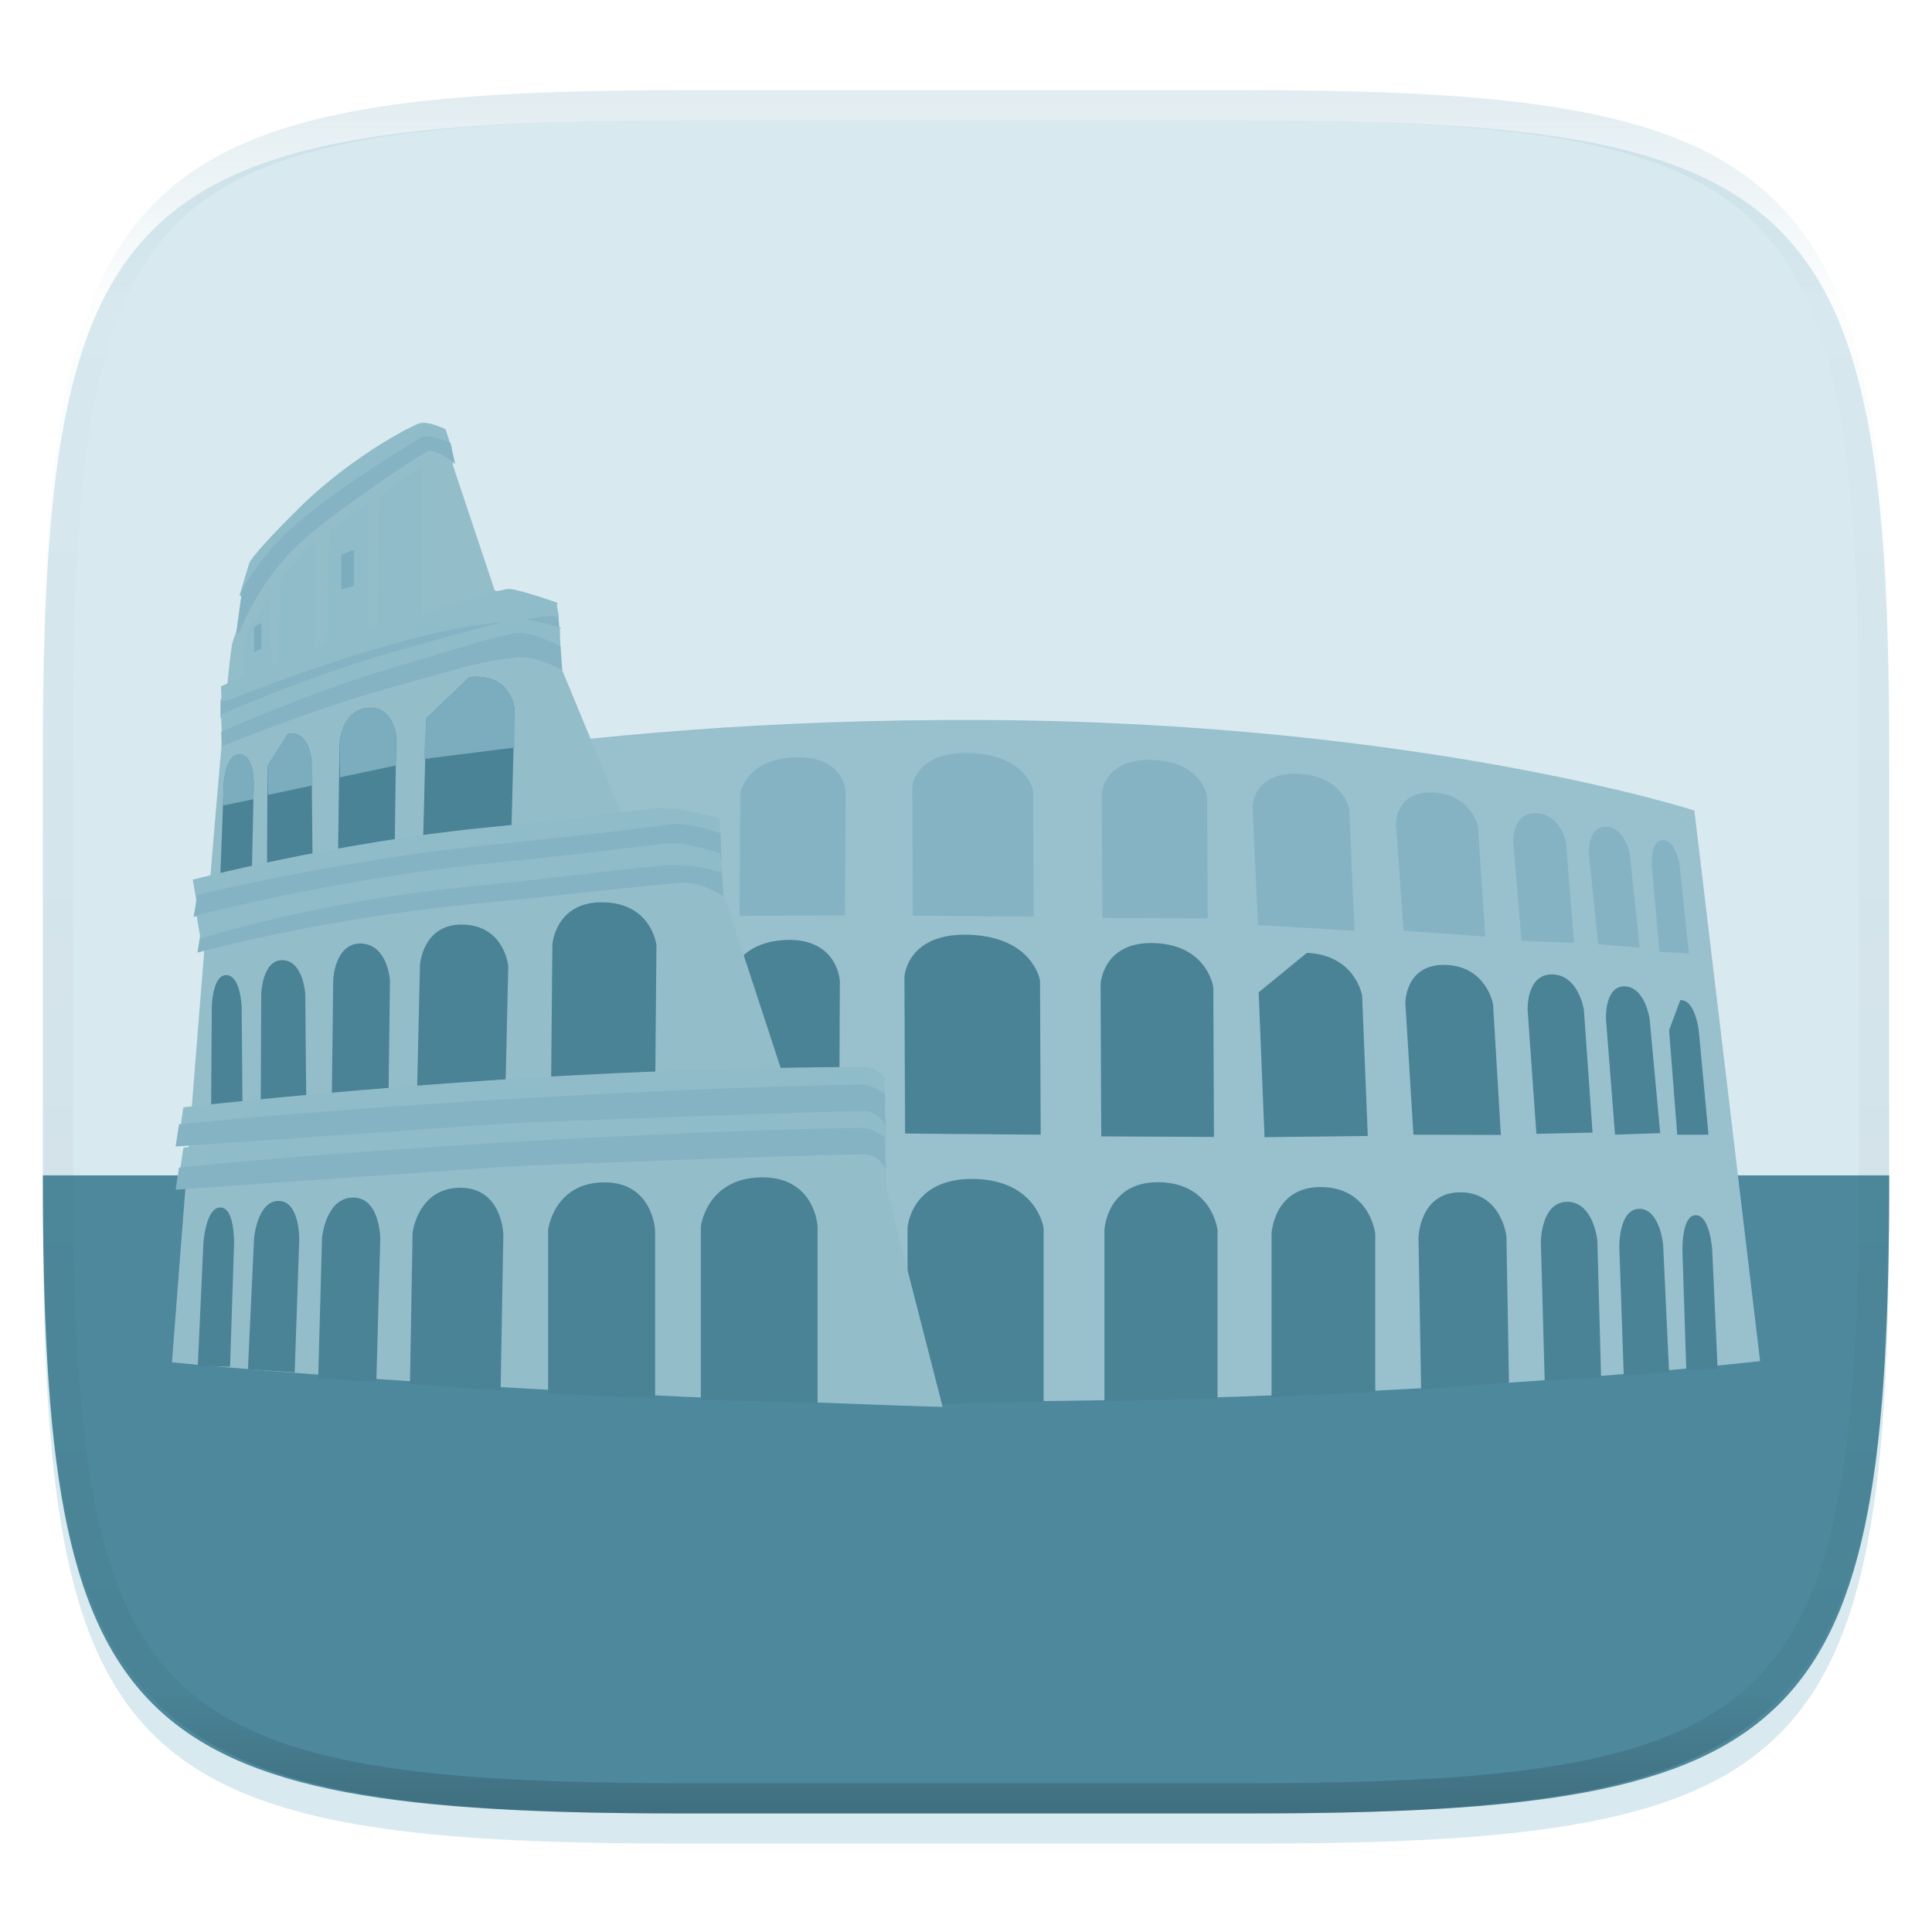 <svg xmlns="http://www.w3.org/2000/svg" style="isolation:isolate" width="256" height="256">
 <defs>
  <filter id="a" width="400%" height="400%" x="-200%" y="-200%" color-interpolation-filters="sRGB" filterUnits="objectBoundingBox">
   <feGaussianBlur xmlns="http://www.w3.org/2000/svg" in="SourceGraphic" stdDeviation="4.294"/>
   <feOffset xmlns="http://www.w3.org/2000/svg" dy="4" result="pf_100_offsetBlur"/>
   <feFlood xmlns="http://www.w3.org/2000/svg" flood-opacity=".4"/>
   <feComposite xmlns="http://www.w3.org/2000/svg" in2="pf_100_offsetBlur" operator="in" result="pf_100_dropShadow"/>
   <feBlend xmlns="http://www.w3.org/2000/svg" in="SourceGraphic" in2="pf_100_dropShadow"/>
  </filter>
 </defs>
 <path fill="#d8e9ef" d="M165.689 11.95c74.056 0 84.639 10.557 84.639 84.544v59.251c0 73.986-10.583 84.543-84.639 84.543h-75.37c-74.055 0-84.639-10.557-84.639-84.543V96.494c0-73.987 10.584-84.544 84.639-84.544h75.37z" filter="url(#a)"/>
 <path fill="#4d889c" d="M250.328 155.745c0 73.986-10.583 84.543-84.639 84.543h-75.37c-74.055 0-84.639-10.557-84.639-84.543h244.648z"/>
 <path fill="#99c0cd" stroke="#99c0cd" stroke-width=".4" d="M37.094 104.786s35.497-9.45 93.186-9.183c57.691.267 94.049 11.946 94.049 11.946L233 180.182s-46.527 5.316-104.455 5.316l-105.322-5.316 13.869-75.397.002.001z" vector-effect="non-scaling-stroke"/>
 <path fill="#4a8396" stroke="#4a8396" stroke-width=".4" d="M138.086 162.755s-.84-6.201-9.068-6.336c-8.228-.135-8.565 6.336-8.565 6.336v23.162l17.633-.41v-22.752zM96.55 130.432s.716-5.363 7.499-5.678c6.783-.314 7.037 5.253 7.037 5.253L111 149.963l-14.535.073.085-19.604z" vector-effect="non-scaling-stroke"/>
 <path fill="#94bdca" stroke="#94bdca" stroke-width=".4" d="M31.026 85.095c4.027-11.764 11.836-23.53 24.394-26.649 5.335 1.19 4.353 3.121 4.353 3.121L65.39 78.39l6.675 2.092 2.01 7.836 8.819 21.322 12.168.017.434 8.25 9.873 30.117 11.908.415v9.05l7.369 28.735s-26.963-.814-55.031-2.44C41.547 182.159 23 180.337 23 180.337s7.017-92.302 8.023-95.244l.003.002z" vector-effect="non-scaling-stroke"/>
 <path fill="#90bbc9" stroke="#90bbc9" stroke-width=".4" d="M55.645 62.158l-5.164 3.704-.36 17.953 5.524-2.137v-19.52zm-7.087 4.915l-4.715 3.196-.328 15.489 5.043-1.844V67.073zm-6.963 4.97l-4.266 4.811-.298 11.932 4.564-1.61V72.043zm-6.029 7.506l-2.873 4.807-.345 6.708 3.458-1.108-.24-10.407zm81.359 68.63s-.867-1.254-2.413-1.249c-6.186.019-23.696.169-44.462 1.453-25.956 1.605-45.58 3.885-45.58 3.885l-.386 2.722s20.379-2.369 46.334-3.367c19.467-.749 36.806-1.311 43.882-1.232 2.358.027 2.903 1.316 2.903 1.316l-.28-3.528h.002z" vector-effect="non-scaling-stroke"/>
 <path fill="#85b3c3" stroke="#85b3c3" stroke-width=".4" d="M117.034 150.794s-1.551-1.133-2.496-1.132c-5.357.005-21.921.441-46.95 1.883-25.03 1.442-43.693 3.338-43.693 3.338l-.39 2.541 44.454-3.098s39.867-1.556 46.578-1.567c1.678-.003 2.568 1.381 2.568 1.381l-.072-3.346h.001zm-21.62-35.786s-3.022-1.251-5.056-1.018c-4.749.545-11.189 1.531-25.054 2.913-19.808 1.973-38.494 6.582-38.494 6.582l-.403 2.467s15.738-4.316 35.547-6.289c13.866-1.381 22.157-2.344 28.086-2.899 2.541-.238 5.624 1.627 5.624 1.627l-.249-3.383h-.001z" vector-effect="non-scaling-stroke"/>
 <path fill="#90bbc9" stroke="#90bbc9" stroke-width=".4" d="M58.869 57.014s-2.364-1.124-3.35-.69c-3.943 1.735-10.6 6.088-15.453 10.847-6.065 5.949-6.817 7.424-6.817 7.424l-1.317 4.343s5.291-7.733 11.486-12.492c4.647-3.57 12.829-8.157 12.829-8.157l3.259.671-.637-1.946z" vector-effect="non-scaling-stroke"/>
 <path fill="#85b3c3" stroke="#85b3c3" stroke-width=".4" d="M59.533 58.849s-2.79-1.224-3.7-.664c-3.642 2.239-11.766 7.246-16.688 11.61-4.921 4.364-6.891 8.566-6.891 8.566l-.746 5.46s2.536-7.175 8.666-12.529c4.292-3.748 12.43-9.297 16.595-11.832 1.784.296 3.217 1.483 3.217 1.483l-.453-2.094z" vector-effect="non-scaling-stroke"/>
 <path fill="#4a8396" stroke="#4a8396" stroke-width=".4" d="M93.064 162.541s.718-6.201 7.75-6.336c7.032-.134 7.32 6.336 7.32 6.336v23.162l-15.07-.409v-22.753zm-20.24.507s.657-6.048 7.086-6.179c6.429-.132 6.693 6.179 6.693 6.179v22.026l-13.779-.632v-21.394zm-17.955.341s.655-5.773 6.081-5.806c5.426-.034 5.543 6.003 5.543 6.003l-.356 20.449-11.613-.824.345-19.822zm-11.998.598s.49-5.092 3.907-5.108c3.418-.016 3.41 5.311 3.41 5.311l-.516 18.681-7.305-.416.504-18.468zm-9.006.079s.43-4.728 3.041-4.742c2.61-.014 2.547 4.933 2.547 4.933l-.598 17.386-5.792-.408.802-17.169zm-6.713.602s.319-4.432 2.03-4.473c1.712-.042 1.632 4.59 1.632 4.59l-.522 16.112-3.874-.124.734-16.105zm59.63-39.405s-.592-5.382-6.841-5.505c-6.25-.122-6.554 5.492-6.554 5.492l-.171 19.596 13.4-.55.166-19.033zm-19.635 2.811s-.42-5.153-5.691-5.361c-5.271-.208-5.61 5.154-5.61 5.154l-.417 18.19 11.314-.351.404-17.632zm-15.678 1.819s-.285-4.543-3.605-4.67c-3.32-.126-3.511 4.61-3.511 4.61l-.196 16.623 7.114-.129.198-16.434zM40.25 131.74s-.241-4.217-2.777-4.316c-2.537-.098-2.659 4.301-2.659 4.301l-.068 15.476 5.643-.172-.139-15.289zm-8.425 1.71s-.144-3.95-1.805-4.043c-1.662-.093-1.757 4.027-1.757 4.027l-.094 14.34 3.768.017-.112-14.341z" vector-effect="non-scaling-stroke"/>
 <path fill="#90bbc9" stroke="#90bbc9" stroke-width=".4" d="M116.925 142.821s-.867-1.254-2.413-1.249c-6.186.02-23.696.17-44.462 1.454-25.956 1.604-45.58 3.884-45.58 3.884l-.386 2.723s20.379-3.011 46.334-4.009c19.467-.748 36.806-.669 43.882-.59 2.358.026 2.903 1.315 2.903 1.315l-.28-3.528h.002z" vector-effect="non-scaling-stroke"/>
 <path fill="#85b3c3" stroke="#85b3c3" stroke-width=".4" d="M117.034 145.071s-1.551-1.133-2.496-1.132c-5.357.005-21.921.441-46.95 1.883-25.03 1.442-43.693 3.338-43.693 3.338l-.39 2.541 44.454-3.098s39.867-1.556 46.578-1.567c1.678-.003 2.568 1.381 2.568 1.381l-.072-3.346h.001z" vector-effect="non-scaling-stroke"/>
 <path fill="#4a8396" stroke="#4a8396" stroke-width=".4" d="M67.978 93.922s-.42-4.532-5.691-4.002l-5.61 5.353-.417 16.259 11.314-1.849.404-15.761zM52.3 97.672s-.286-4.007-3.605-3.67c-3.32.339-3.512 4.584-3.512 4.584l-.195 14.833 7.113-1.082.199-14.665zm-11.218 3.169s-.241-3.724-2.777-3.467l-2.66 4.192-.067 13.794 5.643-.92-.139-13.599zm-7.656 2.793s-.039-3.509-1.705-3.482c-1.666.026-1.871 3.702-1.871 3.702l-.476 12.78 3.783-.234.269-12.766zm127.705 59.367s-.695-6.019-7.503-6.15c-6.808-.13-7.086 6.15-7.086 6.15v22.484l14.589-.398v-22.086zm20.896.489s-.636-5.871-6.86-5.999c-6.225-.127-6.479 5.999-6.479 5.999v21.38l13.339-.614V163.49zm17.383.334s-.634-5.604-5.887-5.636c-5.253-.033-5.366 5.827-5.366 5.827l.345 19.85 11.242-.801-.334-19.24zm12.049.579s-.474-4.942-3.783-4.958c-3.308-.015-3.301 5.156-3.301 5.156l.5 18.134 7.072-.404-.488-17.928zm8.718.576s-.415-4.589-2.942-4.603c-2.528-.014-2.467 4.788-2.467 4.788l.579 16.877 5.608-.396-.778-16.666zm6.497.58s-.308-4.301-1.965-4.342c-1.657-.04-1.58 4.456-1.58 4.456l.506 15.64 3.749-.121-.71-15.633zm-89.065-35.605s-.862-5.529-9.06-5.888c-8.198-.36-8.508 5.374-8.508 5.374l.089 20.559 17.566.151-.087-20.196zm22.961.891s-.716-5.363-7.499-5.678c-6.783-.314-7.037 5.253-7.037 5.253l.086 19.956 14.535.073-.085-19.604zm19.719 1.123s-.844-5.208-7.057-5.502l-6.247 5.115.763 18.898 13.282-.155-.741-18.356zm17.35 1.138s-.833-4.871-6.073-5.049c-5.24-.178-5.144 4.894-5.144 4.894l1.053 17.202 11.184.031-1.02-17.078zm12.038.746s-.65-4.429-3.95-4.54c-3.3-.111-3.108 4.509-3.108 4.509l1.146 16.213 7.04-.153-1.128-16.029zm8.715 1.232s-.578-4.101-3.099-4.187c-2.522-.087-2.289 4.193-2.289 4.193l1.18 15.052 5.578-.189-1.37-14.869zm6.504 1.47s-.461-3.745-2.115-3.828l-1.416 3.826 1.062 13.603 3.736.002-1.267-13.603z" vector-effect="non-scaling-stroke"/>
 <path fill="#85b3c3" stroke="#85b3c3" stroke-width=".4" d="M98.285 105.181s.667-4.37 6.996-4.627c6.328-.256 6.565 4.28 6.565 4.28l-.081 16.261-13.56.059.08-15.973zm38.402-.388s-.766-4.505-8.053-4.798c-7.287-.293-7.563 4.379-7.563 4.379l.079 16.752 15.615.123-.078-16.456zm23.063.728s-.668-4.37-6.996-4.627c-6.328-.256-6.565 4.281-6.565 4.281l.081 16.261 13.559.059-.079-15.974zm18.83 1.714s-.787-4.262-6.583-4.502c-5.796-.24-5.829 4.185-5.829 4.185l.713 15.463 12.391.738-.692-15.884zm17.059 2.362s-.777-4.091-5.666-4.38c-4.889-.289-4.799 3.949-4.799 3.949l.982 13.96 10.435.759-.952-14.288zm11.662 2.133s-.605-3.603-3.684-3.782c-3.079-.178-2.9 3.567-2.9 3.567l1.069 12.942 6.568.281-1.053-13.008zm8.461 1.521s-.54-3.344-2.892-3.482c-2.352-.138-2.135 3.343-2.135 3.343l1.21 11.82 5.095.428-1.278-12.109zm6.609 1.518s-.43-3.13-1.973-3.243c-1.544-.113-1.322 3.147-1.322 3.147l.992 11.244 3.485.21-1.182-11.358z" vector-effect="non-scaling-stroke"/>
 <path fill="#7badbe" stroke="#7badbe" stroke-width=".4" d="M67.978 93.922s-.42-4.532-5.691-4.002l-5.61 5.353-.293 5.067 11.562-1.455.032-4.963zM52.3 97.672s-.286-4.007-3.605-3.67c-3.32.339-3.512 4.584-3.512 4.584l.053 4.167 6.989-1.476.075-3.605zm-11.218 3.169s-.241-3.724-2.777-3.467l-2.66 4.192.057 3.524 5.519-1.184-.139-3.065zm-7.656 2.793s-.039-3.509-1.705-3.482c-1.666.026-1.871 3.702-1.871 3.702l-.104 2.641 3.659-.76.021-2.101zm12.005-29.993l1.249-.494v4.321l-1.249.37v-4.197zm-11.552 9.595l.542-.334v2.931l-.542.251v-2.848z" vector-effect="non-scaling-stroke"/>
 <path fill="#85b3c3" stroke="#85b3c3" stroke-width=".4" d="M73.764 81.436s-3.755-.826-5.918-1.09c-4.015.794-4.708 1.308-16.003 4.607-11.296 3.299-22.414 7.853-22.414 7.853l-.016 2.038s10.961-4.523 22.325-7.7c11.365-3.177 13.864-3.089 18.481-3.619 2.487-.285 3.741.095 3.741.095l-.196-2.184z" vector-effect="non-scaling-stroke"/>
 <path fill="#90bbc9" stroke="#90bbc9" stroke-width=".4" d="M73.964 83.302S69.691 82 68.806 82.196c-3.218.642-4.76 1.033-16.192 4.246-11.432 3.213-23.135 8.384-23.135 8.384l.128 2.463s10.983-5.307 22.441-8.526c11.458-3.219 15.157-3.058 19.052-3.789 2.097-.393 2.978 1.081 2.978 1.081l-.114-2.753z" vector-effect="non-scaling-stroke"/>
 <path fill="#85b3c3" stroke="#85b3c3" stroke-width=".4" d="M74.081 85.787s-3.755-2.071-5.917-1.644c-4.016.794-3.983.982-15.279 4.281-11.296 3.298-23.365 8.671-23.365 8.671l.05 1.526s11-4.591 22.365-7.768c11.364-3.177 11.955-3.415 16.572-3.945 2.486-.285 5.77 1.546 5.77 1.546l-.196-2.667z" vector-effect="non-scaling-stroke"/>
 <path fill="#90bbc9" stroke="#90bbc9" stroke-width=".4" d="M95.104 108.6s-5.577-1.604-8.322-1.291c-5.099.579-9.665 1.279-22.54 2.562-19.808 1.973-38.468 6.838-38.468 6.838l.455 2.683s14.853-4.787 34.661-6.761c11.885-1.184 19.667-2.226 26.154-2.838 4.325-.407 8.273 1.418 8.273 1.418l-.213-2.611z" vector-effect="non-scaling-stroke"/>
 <path fill="#85b3c3" stroke="#85b3c3" stroke-width=".4" d="M95.279 110.567s-3.967-1.396-6.002-1.162c-4.748.544-10.606 1.386-24.472 2.767-19.808 1.974-38.493 6.583-38.493 6.583l-.404 2.466s15.739-4.315 35.547-6.288c13.865-1.382 22.375-2.344 28.304-2.899 2.541-.238 5.624 1.626 5.624 1.626l-.103-3.093h-.001z" vector-effect="non-scaling-stroke"/>
 <path fill="#90bbc9" stroke="#90bbc9" stroke-width=".4" d="M95.239 113.259s-4.34-1.604-7.086-1.292c-5.098.58-10.537 1.352-23.412 2.635-19.809 1.973-38.468 6.838-38.468 6.838l.455 2.683s14.853-4.788 34.661-6.761c11.885-1.184 19.667-2.227 26.154-2.838 4.325-.408 7.836.839 7.836.839l-.14-2.104zM73.564 79.98s-5.464-1.924-6.348-1.728c-3.218.642-3.17.939-14.602 4.151-11.432 3.213-23.123 8.674-23.123 8.674l.06 1.645s1.008-.278 1.79-.579c3.131-1.204 11.299-4.365 20.465-6.941 11.458-3.219 15.278-2.819 19.173-3.549 2.097-.394 2.839-.096 2.839-.096l-.254-1.577z" vector-effect="non-scaling-stroke"/>
 <g opacity=".4">
  <linearGradient id="b" x1=".517" x2=".517" y2="1" gradientTransform="matrix(244.65 0 0 228.34 5.68 11.95)" gradientUnits="userSpaceOnUse">
   <stop offset="0%" stop-color="#b0ced8"/>
   <stop offset="12.5%" stop-color="#b0ced8" stop-opacity=".098"/>
   <stop offset="92.5%" stop-opacity=".098"/>
   <stop offset="100%" stop-opacity=".498"/>
  </linearGradient>
  <path fill="url(#b)" fill-rule="evenodd" d="M165.068 11.951c4.328-.01 8.656.04 12.984.138 3.875.078 7.75.226 11.626.452 3.453.196 6.905.481 10.348.854 3.06.335 6.118.786 9.148 1.346a80.47 80.47 0 0 1 8.046 1.916 53.64 53.64 0 0 1 7.023 2.584 40.413 40.413 0 0 1 6.06 3.35 35.176 35.176 0 0 1 5.134 4.215 35.072 35.072 0 0 1 4.22 5.119 41.692 41.692 0 0 1 3.363 6.042 55.982 55.982 0 0 1 2.597 7.005 80.224 80.224 0 0 1 1.918 8.037 124.43 124.43 0 0 1 1.348 9.127c.374 3.439.659 6.878.856 10.326.226 3.861.373 7.732.462 11.593.088 4.323.138 8.646.128 12.96v58.21c.01 4.324-.04 8.637-.128 12.96a325.177 325.177 0 0 1-.462 11.593 200.984 200.984 0 0 1-.856 10.326 124.691 124.691 0 0 1-1.348 9.137 80.687 80.687 0 0 1-1.918 8.027 55.414 55.414 0 0 1-2.597 7.005 41.18 41.18 0 0 1-3.364 6.042 34.559 34.559 0 0 1-4.22 5.119 35.177 35.177 0 0 1-5.134 4.215 40.412 40.412 0 0 1-6.059 3.35 55.138 55.138 0 0 1-7.023 2.594 77.806 77.806 0 0 1-8.046 1.906 120 120 0 0 1-9.148 1.346c-3.443.373-6.895.658-10.348.854-3.875.226-7.75.374-11.626.462-4.328.088-8.656.138-12.984.128H90.942c-4.328.01-8.656-.04-12.984-.128a328.387 328.387 0 0 1-11.626-.462 203.003 203.003 0 0 1-10.348-.854 120 120 0 0 1-9.148-1.346 77.806 77.806 0 0 1-8.046-1.906 55.139 55.139 0 0 1-7.023-2.594 40.413 40.413 0 0 1-6.06-3.35 35.176 35.176 0 0 1-5.134-4.215 34.56 34.56 0 0 1-4.22-5.119 41.183 41.183 0 0 1-3.363-6.042 55.415 55.415 0 0 1-2.597-7.005 80.682 80.682 0 0 1-1.918-8.027 124.688 124.688 0 0 1-1.348-9.137 200.993 200.993 0 0 1-.856-10.326 325.212 325.212 0 0 1-.462-11.593 569.197 569.197 0 0 1-.128-12.96v-58.21c-.01-4.314.04-8.637.128-12.96.089-3.86.236-7.732.462-11.593.197-3.448.482-6.887.856-10.326.335-3.055.787-6.101 1.348-9.127a80.219 80.219 0 0 1 1.918-8.037 55.983 55.983 0 0 1 2.597-7.005 41.695 41.695 0 0 1 3.364-6.042 35.072 35.072 0 0 1 4.22-5.119 35.176 35.176 0 0 1 5.134-4.215 40.413 40.413 0 0 1 6.059-3.35 53.64 53.64 0 0 1 7.023-2.584 80.47 80.47 0 0 1 8.046-1.916 125.11 125.11 0 0 1 9.148-1.346c3.443-.373 6.895-.658 10.348-.854 3.875-.226 7.75-.374 11.626-.452 4.328-.098 8.656-.148 12.984-.138h74.126zm.01 4.009c4.298-.01 8.597.039 12.895.127 3.827.089 7.653.236 11.48.452 3.383.197 6.766.472 10.13.845 2.971.315 5.932.747 8.863 1.297a75.943 75.943 0 0 1 7.653 1.818 50.493 50.493 0 0 1 6.501 2.397 37.038 37.038 0 0 1 5.47 3.026 30.383 30.383 0 0 1 4.524 3.724 31.05 31.05 0 0 1 3.738 4.519 37.271 37.271 0 0 1 3.03 5.443 51.46 51.46 0 0 1 2.4 6.494 75.563 75.563 0 0 1 1.829 7.634c.54 2.928.974 5.875 1.298 8.842.374 3.36.65 6.73.846 10.11.217 3.822.374 7.634.453 11.456.088 4.293.137 8.577.137 12.87v58.212c0 4.293-.049 8.577-.137 12.87a317.503 317.503 0 0 1-.453 11.456c-.196 3.38-.472 6.75-.846 10.12a121.689 121.689 0 0 1-1.298 8.832 75.562 75.562 0 0 1-1.83 7.634 50.902 50.902 0 0 1-2.4 6.494 36.767 36.767 0 0 1-3.03 5.443 30.615 30.615 0 0 1-3.737 4.53 30.938 30.938 0 0 1-4.525 3.713 37.038 37.038 0 0 1-5.469 3.026 49.07 49.07 0 0 1-6.501 2.397 75.942 75.942 0 0 1-7.653 1.818c-2.931.55-5.892.982-8.863 1.306-3.364.364-6.747.649-10.13.836-3.827.216-7.653.373-11.48.452-4.298.098-8.597.137-12.895.137H90.932c-4.298 0-8.597-.04-12.895-.137a320.093 320.093 0 0 1-11.48-.452 193.696 193.696 0 0 1-10.13-.836 116.71 116.71 0 0 1-8.863-1.306 75.942 75.942 0 0 1-7.653-1.818 49.07 49.07 0 0 1-6.501-2.397 37.038 37.038 0 0 1-5.47-3.026 30.938 30.938 0 0 1-4.524-3.714 30.615 30.615 0 0 1-3.738-4.529 36.766 36.766 0 0 1-3.03-5.443 50.903 50.903 0 0 1-2.4-6.494 75.567 75.567 0 0 1-1.829-7.634 121.69 121.69 0 0 1-1.298-8.832c-.374-3.37-.65-6.74-.846-10.12a317.535 317.535 0 0 1-.453-11.456 623.851 623.851 0 0 1-.137-12.87V97.014c0-4.293.049-8.577.137-12.87.079-3.822.236-7.634.453-11.456.197-3.38.472-6.75.846-10.11.324-2.967.757-5.914 1.298-8.842a75.568 75.568 0 0 1 1.83-7.634 51.46 51.46 0 0 1 2.4-6.494 37.27 37.27 0 0 1 3.03-5.443 31.05 31.05 0 0 1 3.737-4.52 30.384 30.384 0 0 1 4.525-3.723 37.039 37.039 0 0 1 5.469-3.026 50.494 50.494 0 0 1 6.501-2.397 75.943 75.943 0 0 1 7.653-1.818c2.931-.55 5.892-.982 8.863-1.297 3.364-.373 6.747-.648 10.13-.845a344.71 344.71 0 0 1 11.48-.452c4.298-.088 8.597-.137 12.895-.127H165.078z"/>
 </g>
</svg>
